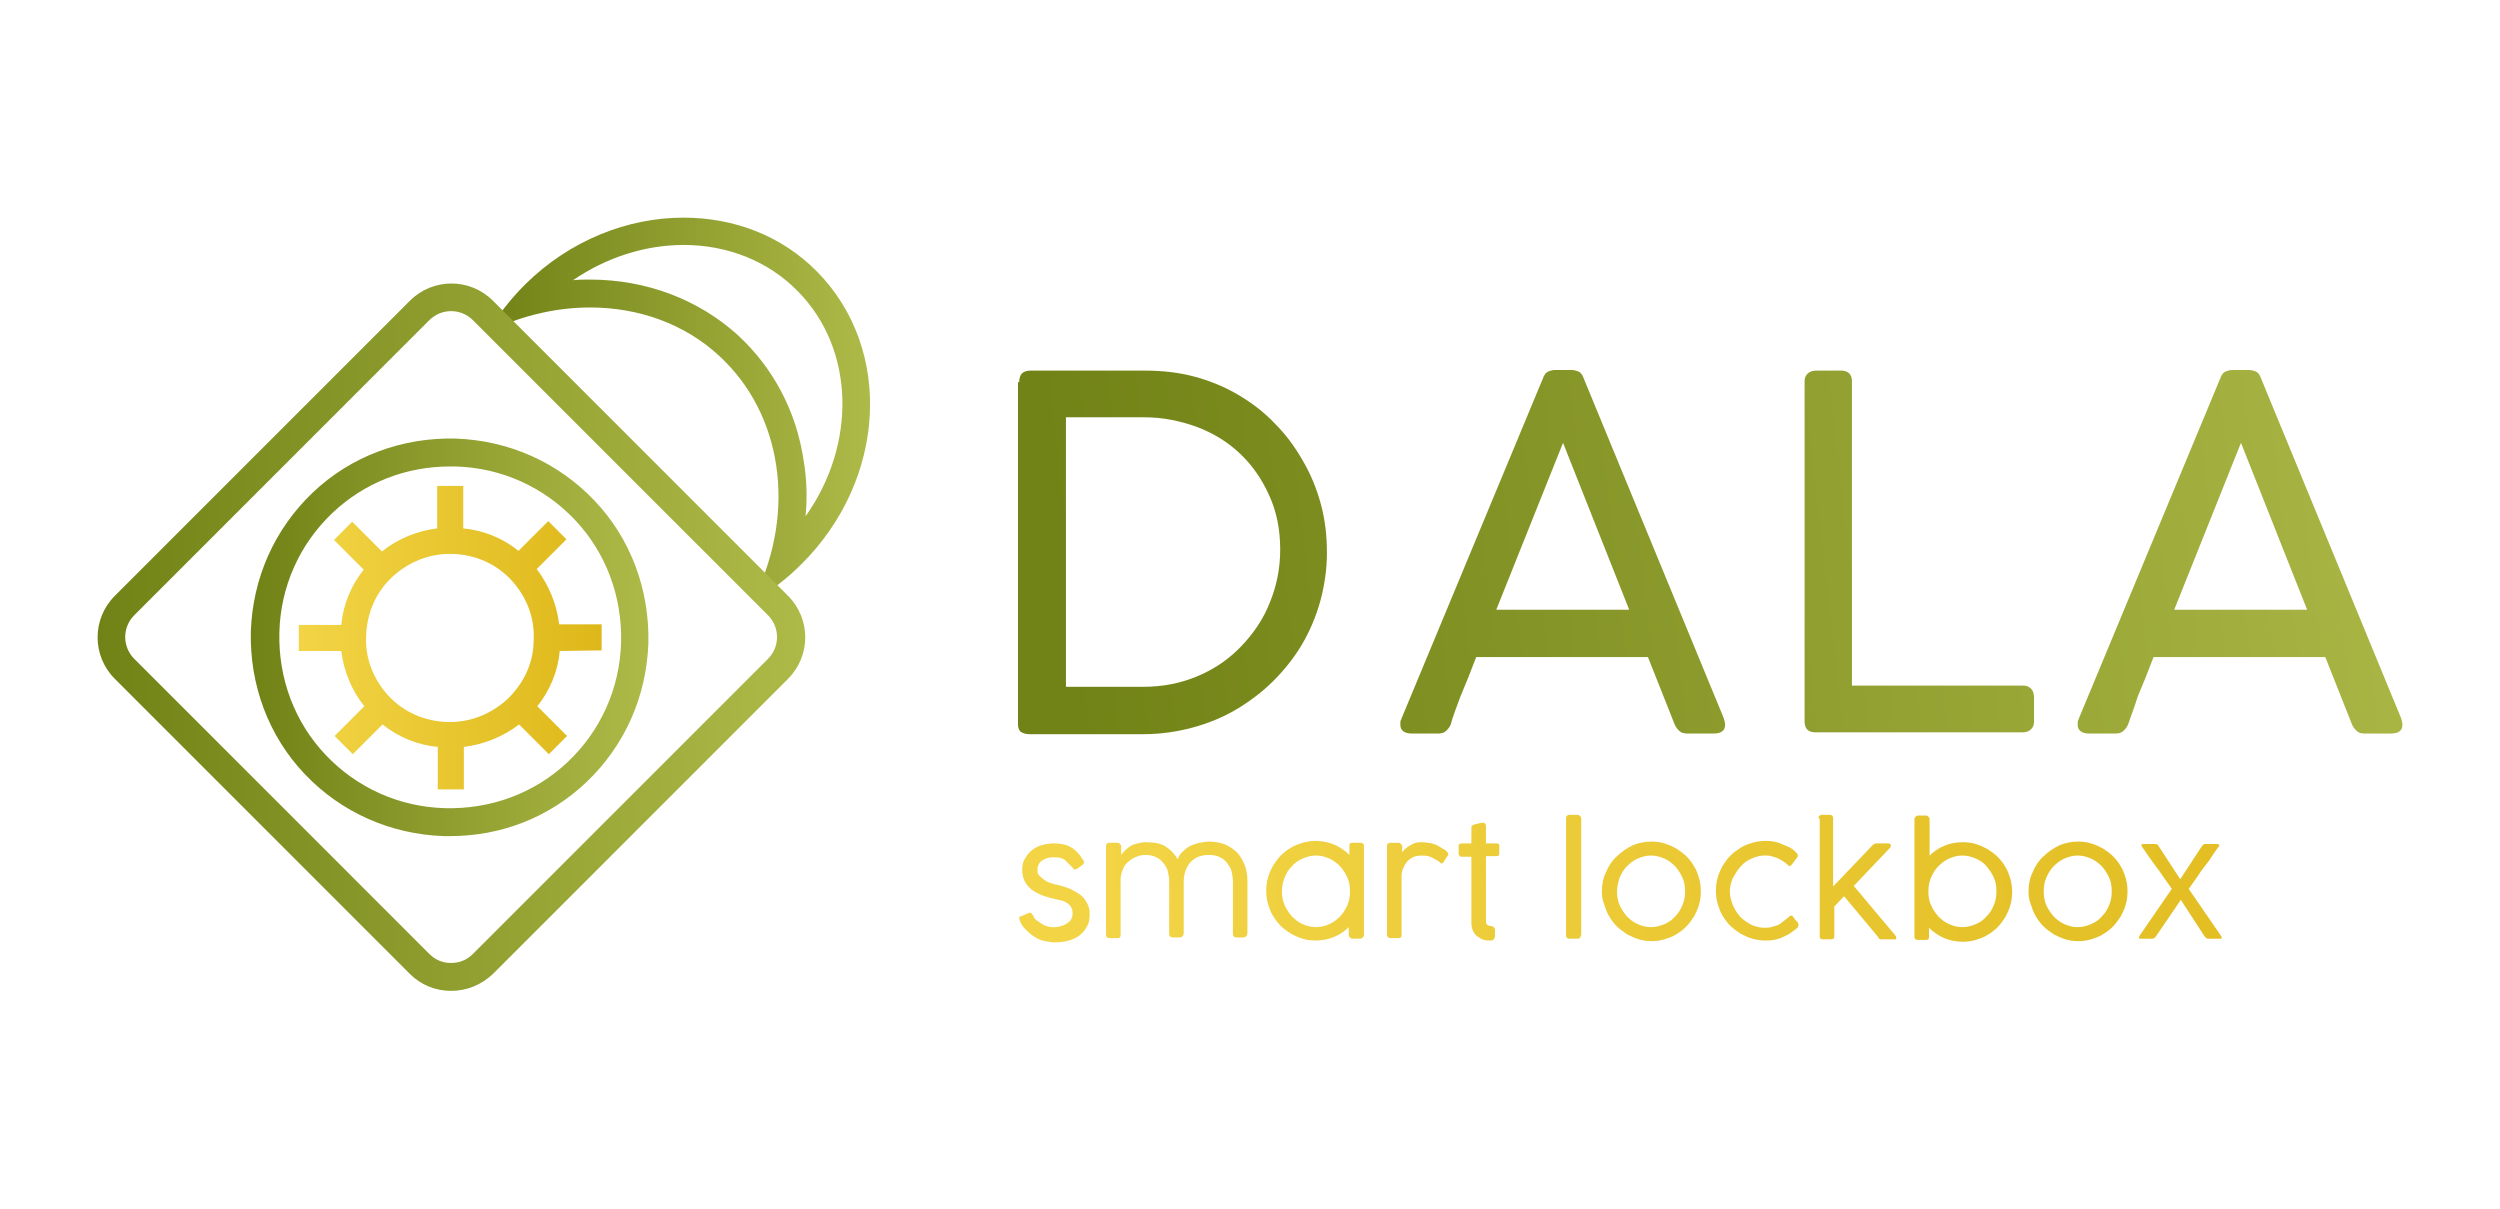 <?xml version="1.0" encoding="utf-8"?>
<!-- Generator: Adobe Illustrator 25.0.1, SVG Export Plug-In . SVG Version: 6.00 Build 0)  -->
<svg version="1.1" id="Layer_1" xmlns="http://www.w3.org/2000/svg" xmlns:xlink="http://www.w3.org/1999/xlink" x="0px" y="0px"
	 viewBox="0 0 1080 522.09" style="enable-background:new 0 0 1080 522.09;" xml:space="preserve">
<style type="text/css">
	.st0{fill:url(#SVGID_1_);}
	.st1{fill:url(#SVGID_2_);}
	.st2{fill:url(#SVGID_3_);}
	.st3{fill:url(#SVGID_4_);}
	.st4{fill:url(#SVGID_5_);}
	.st5{fill:url(#SVGID_6_);}
	.st6{fill:url(#SVGID_7_);}
	.st7{fill:url(#SVGID_8_);}
	.st8{fill:url(#SVGID_9_);}
	.st9{fill:url(#SVGID_10_);}
	.st10{fill:url(#SVGID_11_);}
	.st11{fill:url(#SVGID_12_);}
	.st12{fill:url(#SVGID_13_);}
	.st13{fill:url(#SVGID_14_);}
	.st14{fill:url(#SVGID_15_);}
	.st15{fill:url(#SVGID_16_);}
	.st16{fill:url(#SVGID_17_);}
	.st17{fill:url(#SVGID_18_);}
	.st18{fill:url(#SVGID_19_);}
	.st19{fill:url(#SVGID_20_);}
</style>
<g>
	<linearGradient id="SVGID_1_" gradientUnits="userSpaceOnUse" x1="455.813" y1="240.411" x2="1077.987" y2="169.976">
		<stop  offset="0" style="stop-color:#718216"/>
		<stop  offset="1" style="stop-color:#AEBA48"/>
	</linearGradient>
	<path class="st0" d="M440.3,165.08c0-3.41,1.57-4.98,4.98-4.98h49.29c7.6,0,14.68,0.79,21.5,2.62c6.82,1.84,13.11,4.46,18.88,7.87
		c5.77,3.41,11.01,7.34,15.73,12.32c4.72,4.72,8.65,9.96,12.06,15.99c3.41,5.77,6.03,12.06,7.87,18.88
		c1.84,6.82,2.62,13.63,2.62,20.98s-1.05,14.16-2.88,20.98c-1.84,6.55-4.46,12.85-7.87,18.62c-3.41,5.77-7.6,11.01-12.32,15.73
		c-4.72,4.72-10.23,8.91-15.99,12.32c-5.77,3.41-12.06,6.03-18.88,7.87c-6.82,1.84-13.9,2.88-21.24,2.88h-49.29
		c-1.31,0-2.36-0.26-3.41-0.79c-1.05-0.52-1.57-1.84-1.57-3.41V165.08H440.3z M493.79,296.7c8.65,0,16.52-1.57,23.86-4.72
		c7.34-3.15,13.37-7.34,18.62-12.85c5.24-5.51,9.44-11.54,12.32-18.88c2.88-7.08,4.46-14.68,4.46-22.81
		c0-8.65-1.57-16.52-4.72-23.34c-3.15-7.08-7.34-13.11-12.59-18.09c-5.24-4.98-11.54-8.91-18.62-11.54
		c-7.08-2.62-14.68-4.2-22.81-4.2h-33.82V296.7L493.79,296.7L493.79,296.7z"/>
	<linearGradient id="SVGID_2_" gradientUnits="userSpaceOnUse" x1="458.753" y1="266.375" x2="1080.927" y2="195.94">
		<stop  offset="0" style="stop-color:#718216"/>
		<stop  offset="1" style="stop-color:#AEBA48"/>
	</linearGradient>
	<path class="st1" d="M626.72,312.96c-0.52,1.31-1.31,2.1-2.1,2.88s-2.1,1.05-3.41,1.05h-11.27c-3.15,0-4.98-1.31-4.98-3.67
		c0-0.52,0-0.79,0-1.31c0-0.26,0-0.52,0.26-0.79c0-0.26,0.26-0.52,0.26-0.79l60.83-146.31c0.26-0.26,0.26-0.79,0.52-1.31
		c0.26-0.52,0.52-0.79,0.79-1.31c0.26-0.26,0.79-0.79,1.57-1.05c0.79-0.26,1.57-0.52,2.62-0.52h7.08c1.05,0,1.84,0.26,2.62,0.52
		c0.79,0.26,1.05,0.52,1.57,1.05c0.26,0.26,0.52,0.79,0.79,1.31c0.26,0.52,0.26,0.79,0.52,1.31l60.31,146.31
		c0,0.26,0.26,0.79,0.26,1.05c0,0.26,0.26,0.79,0.26,1.05c0,0.26,0,0.52,0,0.79c0,2.36-1.57,3.67-4.98,3.67h-11.27
		c-1.31,0-2.62-0.26-3.41-1.05c-0.79-0.79-1.57-1.57-2.1-2.88l-11.54-29.1h-74.2c-2.36,6.29-4.72,12.06-6.82,17.04
		C629.08,305.88,627.51,309.81,626.72,312.96 M646.39,263.4h57.42l-28.58-72.1L646.39,263.4z"/>
	<linearGradient id="SVGID_3_" gradientUnits="userSpaceOnUse" x1="460.295" y1="279.997" x2="1082.469" y2="209.562">
		<stop  offset="0" style="stop-color:#718216"/>
		<stop  offset="1" style="stop-color:#AEBA48"/>
	</linearGradient>
	<path class="st2" d="M874.24,296.18c1.31,0,2.36,0.52,3.15,1.31s1.31,2.1,1.31,3.67v10.75c0,1.31-0.52,2.36-1.31,3.15
		s-2.1,1.31-3.41,1.31H784.3c-3.15,0-4.72-1.57-4.72-4.72V164.55c0-1.31,0.52-2.36,1.31-3.15s2.1-1.31,3.67-1.31h10.75
		c1.31,0,2.36,0.26,3.41,1.05c0.79,0.79,1.31,1.84,1.31,3.41v131.62H874.24z"/>
	<linearGradient id="SVGID_4_" gradientUnits="userSpaceOnUse" x1="462.456" y1="299.082" x2="1084.63" y2="228.647">
		<stop  offset="0" style="stop-color:#718216"/>
		<stop  offset="1" style="stop-color:#AEBA48"/>
	</linearGradient>
	<path class="st3" d="M919.33,312.96c-0.52,1.31-1.31,2.1-2.1,2.88s-2.1,1.05-3.41,1.05h-11.27c-3.15,0-4.98-1.31-4.98-3.67
		c0-0.52,0-0.79,0-1.31c0-0.26,0-0.52,0.26-0.79c0-0.26,0.26-0.52,0.26-0.79l60.83-146.31c0.26-0.26,0.26-0.79,0.52-1.31
		c0.26-0.52,0.52-0.79,0.79-1.31c0.26-0.26,0.79-0.79,1.57-1.05c0.79-0.26,1.57-0.52,2.62-0.52h7.08c1.05,0,1.84,0.26,2.62,0.52
		c0.79,0.26,1.05,0.52,1.57,1.05c0.26,0.26,0.52,0.79,0.79,1.31c0.26,0.52,0.26,0.79,0.52,1.31l60.31,146.31
		c0,0.26,0.26,0.79,0.26,1.05c0,0.26,0.26,0.79,0.26,1.05c0,0.26,0,0.52,0,0.79c0,2.36-1.57,3.67-4.98,3.67h-11.27
		c-1.31,0-2.62-0.26-3.41-1.05c-0.79-0.79-1.57-1.57-2.1-2.88l-11.54-29.1h-74.2c-2.36,6.29-4.72,12.06-6.82,17.04
		C921.96,305.88,920.38,309.81,919.33,312.96 M939.26,263.4h57.42l-28.58-72.1L939.26,263.4z"/>
	<linearGradient id="SVGID_5_" gradientUnits="userSpaceOnUse" x1="472.055" y1="383.873" x2="1094.228" y2="313.439">
		<stop  offset="0" style="stop-color:#F2D445"/>
		<stop  offset="1" style="stop-color:#DEB81A"/>
	</linearGradient>
	<path class="st4" d="M440.56,397.65c0-0.26-0.26-0.52-0.26-0.79c0-0.26,0-0.26,0-0.52c0-0.26,0.26-0.26,0.26-0.26
		s0.26-0.26,0.52-0.26l3.15-1.31c0.52-0.26,1.05-0.26,1.31,0c0.26,0.26,0.52,0.52,0.79,1.05c0.26,0.79,0.79,1.57,1.57,2.1
		s1.57,1.05,2.36,1.57c0.79,0.52,1.57,0.79,2.62,1.05c0.79,0.26,1.57,0.26,2.1,0.26c0.79,0,1.84,0,2.62-0.26
		c1.05-0.26,1.84-0.52,2.88-1.05c0.79-0.52,1.57-1.05,2.1-1.84c0.52-0.79,0.79-1.84,0.79-2.88c0-1.05-0.26-2.1-0.79-2.88
		c-0.52-0.79-1.31-1.31-2.1-1.84c-0.79-0.52-1.84-0.79-3.15-1.05c-1.05-0.26-2.1-0.52-3.41-0.79c-1.84-0.52-3.67-1.05-5.24-1.84
		s-2.88-1.57-3.93-2.62c-1.05-1.05-1.84-2.1-2.36-3.41c-0.52-1.31-0.79-2.62-0.79-4.2c0-1.84,0.26-3.41,1.05-4.72
		c0.79-1.31,1.57-2.62,2.88-3.67c1.31-1.05,2.62-1.84,4.46-2.36c1.57-0.52,3.67-0.79,5.51-0.79c1.57,0,3.15,0.26,4.2,0.52
		c1.31,0.26,2.36,0.79,3.15,1.31c1.05,0.52,1.84,1.31,2.62,2.1s1.57,1.84,2.36,3.15c0.26,0.52,0.52,0.79,0.52,1.05
		c0,0.26-0.26,0.52-0.52,1.05l-2.62,1.84c-0.52,0.26-0.79,0.26-1.05,0.26c-0.26,0-0.52-0.26-0.79-0.79
		c-0.52-0.52-1.05-1.05-1.57-1.57c-0.52-0.52-1.05-1.05-1.57-1.57c-0.52-0.52-1.31-0.79-2.1-1.05c-0.79-0.26-1.57-0.26-2.62-0.26
		s-1.84,0-2.88,0.26c-0.79,0.26-1.57,0.52-2.36,1.05c-0.79,0.52-1.31,1.05-1.57,1.84c-0.52,0.79-0.52,1.57-0.52,2.62
		c0,0.79,0.26,1.57,0.79,2.1c0.52,0.52,1.31,1.31,2.1,1.84s1.57,1.05,2.62,1.31c1.05,0.26,1.84,0.79,2.88,0.79
		c2.1,0.52,3.93,1.05,5.77,1.84c1.57,0.79,3.15,1.57,4.46,2.62c1.31,1.05,2.1,2.1,2.88,3.67c0.79,1.31,1.05,2.88,1.05,4.72
		c0,1.84-0.26,3.67-1.05,4.98c-0.79,1.57-1.84,2.88-3.15,3.93s-2.88,1.84-4.72,2.36s-3.93,0.79-6.03,0.79
		c-1.31,0-2.88-0.26-4.2-0.52c-1.57-0.26-2.88-0.79-4.2-1.57c-1.31-0.79-2.36-1.57-3.41-2.62
		C441.87,400.53,441.09,399.22,440.56,397.65"/>
	<linearGradient id="SVGID_6_" gradientUnits="userSpaceOnUse" x1="472.584" y1="388.546" x2="1094.757" y2="318.111">
		<stop  offset="0" style="stop-color:#F2D445"/>
		<stop  offset="1" style="stop-color:#DEB81A"/>
	</linearGradient>
	<path class="st5" d="M484.35,369.33c0.52-0.79,1.31-1.57,1.84-2.1c0.79-0.79,1.57-1.31,2.36-1.84c0.79-0.52,1.84-0.79,2.88-1.05
		c1.05-0.26,2.36-0.52,3.67-0.52c3.41,0,6.29,0.52,8.39,1.84c2.1,1.31,3.93,3.15,5.24,5.51c0.52-1.31,1.31-2.62,2.36-3.41
		c1.05-1.05,2.1-1.84,3.15-2.36c1.31-0.52,2.62-1.05,3.93-1.31c1.31-0.26,2.88-0.52,4.2-0.52c2.62,0,4.98,0.52,7.08,1.31
		c2.1,1.05,3.67,2.1,5.24,3.67c1.31,1.57,2.36,3.41,3.15,5.51c0.79,2.1,1.05,4.46,1.05,6.82v22.02c0,0.79-0.26,1.31-0.52,1.57
		c-0.26,0.26-0.79,0.52-1.57,0.52h-2.36c-0.79,0-1.31-0.26-1.57-0.52c-0.26-0.26-0.26-0.79-0.26-1.57v-22.29
		c0-1.31-0.26-2.62-0.52-3.93c-0.26-1.31-1.05-2.62-1.84-3.67c-0.79-1.05-1.84-2.1-3.15-2.62c-1.31-0.79-2.88-1.05-4.98-1.05
		c-1.57,0-3.15,0.26-4.46,0.79c-1.31,0.52-2.36,1.31-3.41,2.36c-0.79,1.05-1.57,2.1-2.1,3.67c-0.52,1.31-0.79,3.15-0.79,4.72v22.02
		c0,0.79-0.26,1.31-0.52,1.57c-0.26,0.26-0.79,0.52-1.57,0.52h-2.36c-0.79,0-1.31-0.26-1.57-0.52c-0.26-0.26-0.26-0.79-0.26-1.57
		v-22.29c0-1.31-0.26-2.62-0.52-3.93c-0.26-1.31-1.05-2.62-1.84-3.67c-0.79-1.05-1.84-2.1-3.15-2.62c-1.31-0.79-2.88-1.05-4.98-1.05
		c-1.31,0-2.36,0.26-3.67,0.79c-1.31,0.52-2.36,1.05-3.41,2.1c-1.05,0.79-1.84,1.84-2.36,3.15c-0.52,1.31-1.05,2.62-1.05,4.46v24.12
		c0,1.05-0.52,1.31-1.31,1.31h-3.41c-1.05,0-1.57-0.52-1.57-1.31V365.4c0-0.52,0.26-0.79,0.52-1.05c0.26-0.26,0.52-0.26,1.05-0.26
		h3.41c0.52,0,0.79,0.26,1.05,0.52c0.26,0.26,0.52,0.52,0.52,1.05L484.35,369.33L484.35,369.33z"/>
	<linearGradient id="SVGID_7_" gradientUnits="userSpaceOnUse" x1="473.448" y1="396.181" x2="1095.622" y2="325.746">
		<stop  offset="0" style="stop-color:#F2D445"/>
		<stop  offset="1" style="stop-color:#DEB81A"/>
	</linearGradient>
	<path class="st6" d="M582.93,400.27c-1.84,1.84-3.93,3.41-6.55,4.46c-2.36,1.05-5.24,1.57-8.13,1.57c-1.84,0-3.93-0.26-5.51-0.79
		c-1.84-0.52-3.41-1.31-4.98-2.1c-1.57-1.05-3.15-2.1-4.46-3.41c-1.31-1.31-2.36-2.62-3.41-4.46c-1.05-1.57-1.57-3.41-2.1-4.98
		c-0.52-1.84-0.79-3.67-0.79-5.77c0-1.84,0.26-3.93,0.79-5.77c0.52-1.84,1.31-3.41,2.1-4.98c1.05-1.57,2.1-3.15,3.41-4.46
		s2.62-2.36,4.46-3.41c1.57-1.05,3.41-1.57,4.98-2.1c1.84-0.52,3.67-0.79,5.51-0.79c2.88,0,5.51,0.52,8.13,1.57
		c2.36,1.05,4.72,2.62,6.55,4.46v-3.93c0-1.05,0.52-1.31,1.31-1.31h3.41c1.05,0,1.57,0.52,1.57,1.31v38.54
		c0,0.52-0.26,0.79-0.52,1.05c-0.26,0.26-0.52,0.52-1.05,0.52h-3.41c-0.52,0-0.79-0.26-1.05-0.52c-0.26-0.26-0.52-0.52-0.52-1.05
		v-3.67H582.93z M583.2,385.06c0-2.1-0.26-3.93-1.05-5.77c-0.79-1.84-1.84-3.41-3.15-4.98c-1.31-1.31-2.88-2.62-4.72-3.41
		c-1.84-0.79-3.67-1.31-5.77-1.31s-3.93,0.52-5.77,1.31c-1.84,0.79-3.41,1.84-4.72,3.41c-1.31,1.31-2.36,2.88-3.15,4.98
		s-1.05,3.93-1.05,5.77c0,2.1,0.26,3.93,1.05,5.77c0.79,1.84,1.84,3.41,3.15,4.98c1.31,1.31,2.88,2.62,4.72,3.41
		c1.84,0.79,3.67,1.31,5.77,1.31s3.93-0.52,5.77-1.31c1.84-0.79,3.41-2.1,4.72-3.41c1.31-1.31,2.36-3.15,3.15-4.98
		C582.93,389,583.2,386.9,583.2,385.06"/>
	<linearGradient id="SVGID_8_" gradientUnits="userSpaceOnUse" x1="473.793" y1="399.225" x2="1095.966" y2="328.79">
		<stop  offset="0" style="stop-color:#F2D445"/>
		<stop  offset="1" style="stop-color:#DEB81A"/>
	</linearGradient>
	<path class="st7" d="M605.48,368.81c0.26-0.52,0.52-1.05,1.05-1.57c0.52-0.52,1.05-1.05,1.84-1.57c0.79-0.52,1.57-0.79,2.36-1.31
		c0.79-0.26,1.84-0.52,2.88-0.52c1.05,0,2.1,0,3.15,0.26c1.05,0,1.84,0.26,2.62,0.52c0.79,0.26,1.57,0.52,2.36,1.05
		c0.79,0.52,1.57,1.05,2.62,1.57c0.26,0.26,0.52,0.52,0.79,0.79c0.26,0.26,0.52,0.79,0.52,1.05c0,0.26,0,0.52-0.26,0.52l-1.84,2.88
		c-0.26,0.26-0.52,0.52-0.79,0.52s-0.26,0-0.52-0.26c-0.26,0-0.26-0.26-0.52-0.52c-1.31-0.79-2.62-1.57-3.93-2.1
		c-1.31-0.52-2.62-0.52-3.93-0.52c-1.05,0-2.1,0.26-3.15,0.52c-1.05,0.52-1.84,1.05-2.62,1.84s-1.31,1.84-1.84,2.88
		c-0.52,1.05-0.79,2.36-0.79,3.67v25.43c0,1.05-0.52,1.31-1.31,1.31h-3.41c-1.05,0-1.57-0.52-1.57-1.31V365.4
		c0-0.52,0.26-0.79,0.52-1.05c0.26-0.26,0.52-0.26,1.05-0.26h3.41c0.52,0,0.79,0.26,1.05,0.52s0.52,0.52,0.52,1.05v3.15H605.48z"/>
	<linearGradient id="SVGID_9_" gradientUnits="userSpaceOnUse" x1="473.872" y1="399.923" x2="1096.045" y2="329.488">
		<stop  offset="0" style="stop-color:#F2D445"/>
		<stop  offset="1" style="stop-color:#DEB81A"/>
	</linearGradient>
	<path class="st8" d="M644.03,406.3c-1.05,0-2.1,0-2.88-0.26c-1.05-0.26-1.84-0.79-2.62-1.31s-1.57-1.31-2.1-2.36
		c-0.52-1.05-0.79-2.36-0.79-3.93v-28.32h-3.67c-0.52,0-1.05,0-1.31-0.26c-0.26-0.26-0.52-0.52-0.52-1.05v-3.15
		c0-0.52,0-1.05,0.52-1.05c0.26-0.26,0.79-0.26,1.31-0.26h3.67v-6.82c0-0.26,0-0.52,0.26-0.79c0.26-0.26,0.52-0.26,0.79-0.52
		c0,0,0.52,0,0.79-0.26c0.52,0,0.79,0,1.31-0.26c0.52,0,1.05-0.26,1.57-0.26c0.26,0,0.79,0,0.79,0c0.26,0,0.26,0.26,0.52,0.52
		c0,0.26,0.26,0.26,0.26,0.52c0,0.26,0,0.52,0,0.79v7.08h4.46c0.52,0,0.79,0,1.05,0.26c0.26,0.26,0.26,0.52,0.26,1.05v2.62
		c0,0.52,0,1.05-0.26,1.31c-0.26,0.26-0.52,0.26-1.05,0.26h-4.46v28.06c0,0.79,0.26,1.31,0.52,1.57c0.26,0.26,0.79,0.52,1.57,0.52
		c0.52,0,0.79,0.26,1.31,0.52c0.26,0.26,0.52,0.79,0.52,1.31v2.62c0,0.52-0.26,0.79-0.52,1.31
		C645.08,406.04,644.55,406.3,644.03,406.3"/>
	<linearGradient id="SVGID_10_" gradientUnits="userSpaceOnUse" x1="474.112" y1="402.046" x2="1096.286" y2="331.611">
		<stop  offset="0" style="stop-color:#F2D445"/>
		<stop  offset="1" style="stop-color:#DEB81A"/>
	</linearGradient>
	<path class="st9" d="M682.83,404.2c0,1.05-0.52,1.31-1.31,1.31h-3.41c-1.05,0-1.57-0.52-1.57-1.31v-50.87
		c0-0.52,0.26-0.79,0.52-1.05c0.26-0.26,0.52-0.26,1.05-0.26h3.41c0.52,0,0.79,0.26,1.05,0.52c0.26,0.26,0.52,0.52,0.52,1.05v50.6
		H682.83z"/>
	<linearGradient id="SVGID_11_" gradientUnits="userSpaceOnUse" x1="475.242" y1="412.026" x2="1097.416" y2="341.591">
		<stop  offset="0" style="stop-color:#F2D445"/>
		<stop  offset="1" style="stop-color:#DEB81A"/>
	</linearGradient>
	<path class="st10" d="M692.01,385.06c0-2.88,0.52-5.77,1.84-8.39c1.05-2.62,2.62-4.98,4.72-6.82c1.84-1.84,4.2-3.41,6.82-4.72
		c2.62-1.05,5.24-1.57,8.13-1.57c1.84,0,3.93,0.26,5.51,0.79c1.84,0.52,3.41,1.31,4.98,2.1c1.57,1.05,3.15,2.1,4.46,3.41
		c1.31,1.31,2.36,2.62,3.41,4.46c1.05,1.57,1.57,3.41,2.1,4.98c0.52,1.84,0.79,3.67,0.79,5.77c0,2.1-0.26,3.93-0.79,5.77
		s-1.31,3.41-2.1,4.98c-1.05,1.57-2.1,3.15-3.41,4.46c-1.31,1.31-2.62,2.36-4.46,3.41c-1.57,1.05-3.41,1.57-4.98,2.1
		c-1.84,0.52-3.67,0.79-5.51,0.79c-1.84,0-3.93-0.26-5.51-0.79c-1.84-0.52-3.41-1.31-4.98-2.1c-1.57-1.05-3.15-2.1-4.46-3.41
		c-1.31-1.31-2.36-2.62-3.41-4.46c-1.05-1.57-1.57-3.41-2.1-4.98C692.27,389,692.01,387.16,692.01,385.06 M698.56,385.06
		c0,2.1,0.26,3.93,1.05,5.77c0.79,1.84,1.84,3.41,3.15,4.98c1.31,1.31,2.88,2.62,4.72,3.41c1.84,0.79,3.67,1.31,5.77,1.31
		s3.93-0.52,5.77-1.31c1.84-0.79,3.41-1.84,4.72-3.41c1.31-1.31,2.36-2.88,3.15-4.98c0.79-1.84,1.05-3.67,1.05-5.77
		s-0.26-3.93-1.05-5.77c-0.79-1.84-1.84-3.41-3.15-4.98c-1.31-1.31-2.88-2.62-4.72-3.41c-1.84-0.79-3.67-1.31-5.77-1.31
		s-3.93,0.52-5.77,1.31c-1.84,0.79-3.41,2.1-4.72,3.41s-2.36,3.15-3.15,4.98C699.09,381.13,698.56,383.23,698.56,385.06"/>
	<linearGradient id="SVGID_12_" gradientUnits="userSpaceOnUse" x1="475.839" y1="417.307" x2="1098.013" y2="346.872">
		<stop  offset="0" style="stop-color:#F2D445"/>
		<stop  offset="1" style="stop-color:#DEB81A"/>
	</linearGradient>
	<path class="st11" d="M772.5,396.34c0.26,0,0.26-0.26,0.52-0.52c0.26-0.26,0.26-0.26,0.52-0.26c0.26,0,0.52,0,0.52,0
		c0.26,0,0.52,0.26,0.52,0.52c0.52,0.52,0.79,1.05,1.05,1.31c0.26,0.26,0.52,0.79,0.79,0.79c0.26,0.26,0.26,0.52,0.26,0.52
		c0,0.26,0.26,0.26,0.26,0.52c0,0.26,0,0.26,0,0.52c0,0.26-0.26,0.52-0.26,0.79c-0.26,0.26-0.52,0.52-0.79,0.79
		c-1.05,0.79-1.84,1.31-2.88,2.1c-1.05,0.52-2.1,1.05-3.15,1.57c-1.05,0.52-2.36,0.79-3.41,1.05c-1.31,0.26-2.62,0.26-3.93,0.26
		c-1.84,0-3.67-0.26-5.51-0.79c-1.84-0.52-3.41-1.31-4.98-2.1c-1.57-1.05-3.15-2.1-4.46-3.41c-1.31-1.31-2.36-2.62-3.41-4.46
		c-1.05-1.57-1.57-3.41-2.1-4.98c-0.52-1.84-0.79-3.67-0.79-5.77c0-1.84,0.26-3.93,0.79-5.77c0.52-1.84,1.31-3.41,2.1-4.98
		c1.05-1.57,2.1-3.15,3.41-4.46s2.88-2.36,4.46-3.41c1.57-1.05,3.41-1.57,4.98-2.1c1.84-0.52,3.67-0.79,5.51-0.79
		c1.31,0,2.36,0,3.67,0.26c1.31,0.26,2.36,0.52,3.41,1.05c1.05,0.52,2.1,0.79,3.15,1.31c1.05,0.52,1.84,1.05,2.62,1.84
		c0.26,0,0.26,0.26,0.52,0.52c0.26,0.26,0.26,0.26,0.52,0.52c0.26,0.26,0.26,0.52,0.26,0.79c0,0.26,0,0.52-0.26,0.79l-2.36,3.15
		c-0.52,0.79-1.31,0.79-1.84,0c-0.52-0.52-1.31-1.05-2.1-1.57c-0.79-0.52-1.57-0.79-2.36-1.31c-0.79-0.26-1.84-0.52-2.62-0.79
		c-1.05-0.26-1.84-0.26-2.88-0.26c-1.84,0-3.67,0.52-5.51,1.31c-1.84,0.79-3.41,1.84-4.72,3.41c-1.31,1.31-2.36,3.15-3.41,4.98
		c-0.79,1.84-1.31,3.93-1.31,5.77c0,2.1,0.52,3.93,1.31,6.03c0.79,1.84,1.84,3.41,3.15,4.98c1.31,1.31,2.88,2.36,4.72,3.41
		c1.84,0.79,3.67,1.31,5.51,1.31c1.31,0,2.36,0,3.15-0.26c1.05-0.26,1.84-0.52,2.62-0.79c0.79-0.26,1.57-0.79,2.1-1.31
		C771.19,397.39,771.98,396.86,772.5,396.34"/>
	<linearGradient id="SVGID_13_" gradientUnits="userSpaceOnUse" x1="475.685" y1="415.943" x2="1097.859" y2="345.508">
		<stop  offset="0" style="stop-color:#F2D445"/>
		<stop  offset="1" style="stop-color:#DEB81A"/>
	</linearGradient>
	<path class="st12" d="M785.61,353.6c0-0.26,0-0.79,0.26-1.05c0.26-0.26,0.52-0.52,1.05-0.52h3.41c0.26,0,0.79,0,1.05,0.26
		c0.26,0.26,0.52,0.52,0.52,1.05v29.63l17.04-17.83c0.26-0.26,0.52-0.52,0.79-0.52c0.26-0.26,0.52-0.26,1.05-0.26h4.98
		c0.26,0,0.52,0,0.79,0.26c0.26,0.26,0.26,0.26,0.26,0.52c0,0.52,0,0.79-0.26,1.05l-15.73,16.52l17.83,21.24l0,0
		c0.26,0.26,0.26,0.52,0.52,0.79c0,0.26,0,0.52,0,0.52c0,0.26,0,0.52-0.26,0.52s-0.52,0-0.79,0h-5.51c-0.26,0-0.52,0-0.79-0.26
		c-0.26-0.26-0.52-0.52-0.52-0.79l-14.68-17.57l-4.2,4.46v12.85c0,1.05-0.52,1.31-1.57,1.31h-3.41c-1.05,0-1.31-0.52-1.31-1.31
		V353.6H785.61z"/>
	<linearGradient id="SVGID_14_" gradientUnits="userSpaceOnUse" x1="476.213" y1="420.606" x2="1098.387" y2="350.172">
		<stop  offset="0" style="stop-color:#F2D445"/>
		<stop  offset="1" style="stop-color:#DEB81A"/>
	</linearGradient>
	<path class="st13" d="M833.33,369.86c1.84-1.84,3.93-3.41,6.55-4.46c2.36-1.05,5.24-1.57,8.13-1.57c1.84,0,3.93,0.26,5.51,0.79
		c1.84,0.52,3.41,1.31,4.98,2.1c1.57,1.05,3.15,2.1,4.46,3.41c1.31,1.31,2.36,2.62,3.41,4.46c1.05,1.57,1.57,3.41,2.1,4.98
		c0.52,1.84,0.79,3.67,0.79,5.77c0,2.1-0.26,3.93-0.79,5.77s-1.31,3.41-2.1,4.98c-1.05,1.57-2.1,3.15-3.41,4.46
		c-1.31,1.31-2.62,2.36-4.46,3.41c-1.57,1.05-3.41,1.57-4.98,2.1c-1.84,0.52-3.67,0.79-5.51,0.79c-2.88,0-5.51-0.52-8.13-1.57
		c-2.36-1.05-4.72-2.62-6.55-4.46v3.93c0,1.05-0.52,1.31-1.31,1.31h-3.41c-1.05,0-1.57-0.52-1.57-1.31v-50.87
		c0-0.52,0.26-0.79,0.52-1.05c0.26-0.26,0.52-0.52,1.05-0.52h3.41c0.52,0,0.79,0.26,1.05,0.52c0.26,0.26,0.52,0.52,0.52,1.05v15.99
		H833.33z M833.07,385.06c0,2.1,0.26,3.93,1.05,5.77c0.79,1.84,1.84,3.41,3.15,4.98c1.31,1.31,2.88,2.62,4.72,3.41
		c1.84,0.79,3.67,1.31,5.77,1.31c2.1,0,3.93-0.52,5.77-1.31c1.84-0.79,3.41-1.84,4.72-3.41c1.31-1.31,2.36-2.88,3.15-4.98
		c0.79-1.84,1.05-3.67,1.05-5.77s-0.26-3.93-1.05-5.77c-0.79-1.84-1.84-3.41-3.15-4.98s-2.88-2.62-4.72-3.41
		c-1.84-0.79-3.67-1.31-5.77-1.31c-2.1,0-3.93,0.52-5.77,1.31c-1.84,0.79-3.41,2.1-4.72,3.41s-2.36,3.15-3.15,4.98
		S833.07,383.23,833.07,385.06"/>
	<linearGradient id="SVGID_15_" gradientUnits="userSpaceOnUse" x1="477.574" y1="432.629" x2="1099.748" y2="362.194">
		<stop  offset="0" style="stop-color:#F2D445"/>
		<stop  offset="1" style="stop-color:#DEB81A"/>
	</linearGradient>
	<path class="st14" d="M876.33,385.06c0-2.88,0.52-5.77,1.84-8.39c1.05-2.62,2.62-4.98,4.72-6.82c1.84-1.84,4.2-3.41,6.82-4.72
		c2.62-1.05,5.24-1.57,8.13-1.57c1.84,0,3.93,0.26,5.51,0.79c1.84,0.52,3.41,1.31,4.98,2.1c1.57,1.05,3.15,2.1,4.46,3.41
		c1.31,1.31,2.36,2.62,3.41,4.46c1.05,1.57,1.57,3.41,2.1,4.98c0.52,1.84,0.79,3.67,0.79,5.77c0,2.1-0.26,3.93-0.79,5.77
		s-1.31,3.41-2.1,4.98c-1.05,1.57-2.1,3.15-3.41,4.46c-1.31,1.31-2.62,2.36-4.46,3.41c-1.57,1.05-3.41,1.57-4.98,2.1
		c-1.84,0.52-3.67,0.79-5.51,0.79c-1.84,0-3.93-0.26-5.51-0.79c-1.84-0.52-3.41-1.31-4.98-2.1c-1.57-1.05-3.15-2.1-4.46-3.41
		c-1.31-1.31-2.36-2.62-3.41-4.46c-1.05-1.57-1.57-3.41-2.1-4.98C876.6,389,876.33,387.16,876.33,385.06 M882.89,385.06
		c0,2.1,0.26,3.93,1.05,5.77c0.79,1.84,1.84,3.41,3.15,4.98c1.31,1.31,2.88,2.62,4.72,3.41c1.84,0.79,3.67,1.31,5.77,1.31
		s3.93-0.52,5.77-1.31c1.84-0.79,3.41-1.84,4.72-3.41c1.31-1.31,2.36-2.88,3.15-4.98c0.79-1.84,1.05-3.67,1.05-5.77
		s-0.26-3.93-1.05-5.77c-0.79-1.84-1.84-3.41-3.15-4.98c-1.31-1.31-2.88-2.62-4.72-3.41c-1.84-0.79-3.67-1.31-5.77-1.31
		s-3.93,0.52-5.77,1.31c-1.84,0.79-3.41,2.1-4.72,3.41c-1.31,1.31-2.36,3.15-3.15,4.98S882.89,383.23,882.89,385.06"/>
	<linearGradient id="SVGID_16_" gradientUnits="userSpaceOnUse" x1="478.141" y1="437.638" x2="1100.315" y2="367.203">
		<stop  offset="0" style="stop-color:#F2D445"/>
		<stop  offset="1" style="stop-color:#DEB81A"/>
	</linearGradient>
	<path class="st15" d="M931.39,404.47c-0.26,0.26-0.52,0.79-0.79,0.79c-0.26,0.26-0.52,0.26-1.05,0.26h-4.72
		c-0.52,0-0.79,0-0.79-0.26c0-0.26,0-0.52,0.26-1.05l13.9-20.19c-1.31-2.1-2.62-3.67-3.67-5.24c-1.05-1.57-2.1-3.15-3.15-4.46
		c-1.05-1.31-1.84-2.62-2.88-3.93c-0.79-1.31-1.84-2.62-2.88-4.2c-0.52-0.52-0.52-1.05-0.52-1.31c0.26-0.26,0.52-0.26,1.31-0.26h4.2
		c0.26,0,0.52,0,0.79,0s0.26,0,0.52,0.26c0.26,0,0.26,0.26,0.52,0.52c0.26,0.26,0.26,0.52,0.52,0.79l8.91,13.63l8.91-13.63
		c0.26-0.26,0.52-0.52,0.52-0.79c0.26-0.26,0.26-0.26,0.52-0.52c0.26,0,0.26-0.26,0.52-0.26c0.26,0,0.52,0,0.79,0h4.2
		c0.79,0,1.05,0,1.31,0.26c0.26,0.26,0,0.79-0.52,1.31c-1.05,1.57-2.1,2.88-2.88,4.2s-1.84,2.62-2.88,3.93
		c-1.05,1.31-2.1,2.88-3.15,4.46c-1.05,1.57-2.36,3.41-3.67,5.24l13.9,20.19c0.26,0.52,0.52,0.79,0.26,1.05
		c0,0.26-0.26,0.26-0.79,0.26h-4.72c-0.52,0-0.79,0-1.05-0.26c-0.26-0.26-0.52-0.52-0.79-0.79l-10.23-15.73L931.39,404.47z"/>
	<g>
		<linearGradient id="SVGID_17_" gradientUnits="userSpaceOnUse" x1="210.877" y1="176.747" x2="375.867" y2="176.747">
			<stop  offset="0" style="stop-color:#718216"/>
			<stop  offset="1" style="stop-color:#AEBA48"/>
		</linearGradient>
		<path class="st16" d="M295.3,105.82c19.14,0,36.71,7.08,49.29,19.93c24.91,25.17,25.43,66.34,3.41,97.28
			c0.79-8.13,0.52-15.99-0.79-23.86c-3.15-21.5-13.11-40.12-28.32-54.27c-17.04-15.47-39.59-24.12-63.98-24.12
			c-2.36,0-4.98,0-7.34,0.26C261.74,111.33,278.52,105.82,295.3,105.82 M295.3,94.02c-24.12,0-49.03,9.7-68.43,28.84
			c-6.29,6.29-11.54,13.11-15.99,20.19c0.26,0,1.05-0.26,1.84-0.52c13.63-6.55,28.32-9.7,42.21-9.7c20.98,0,40.9,7.08,55.85,20.98
			c27.01,24.91,33.3,66.6,15.47,103.57c-0.26,1.05-0.52,1.84-0.52,2.1c7.34-4.2,14.16-9.44,20.45-15.73
			c36.71-36.45,39.85-92.82,6.82-126.38C337.52,101.63,316.8,94.02,295.3,94.02"/>
		<linearGradient id="SVGID_18_" gradientUnits="userSpaceOnUse" x1="42.153" y1="275.268" x2="347.875" y2="275.268">
			<stop  offset="0" style="stop-color:#718216"/>
			<stop  offset="1" style="stop-color:#AEBA48"/>
		</linearGradient>
		<path class="st17" d="M194.88,428.06c-6.82,0-13.11-2.62-17.83-7.34L49.63,293.29c-9.96-9.96-9.96-25.96,0-35.92l127.43-127.43
			c9.96-9.96,25.96-9.96,35.92,0L340.4,257.37c9.96,9.96,9.96,25.96,0,35.92L212.97,420.72
			C207.99,425.44,201.7,428.06,194.88,428.06 M185.44,412.07c2.62,2.62,5.77,3.93,9.44,3.93s6.82-1.31,9.44-3.93l127.43-127.43
			c5.24-5.24,5.24-13.63,0-18.88L204.32,138.34c-5.24-5.24-13.63-5.24-18.88,0L58.02,265.76c-5.24,5.24-5.24,13.63,0,18.88
			L185.44,412.07z"/>
		<linearGradient id="SVGID_19_" gradientUnits="userSpaceOnUse" x1="108.334" y1="275.321" x2="280.121" y2="275.321">
			<stop  offset="0" style="stop-color:#718216"/>
			<stop  offset="1" style="stop-color:#AEBA48"/>
		</linearGradient>
		<path class="st18" d="M194.36,361.2c-0.79,0-1.84,0-2.62,0c-23.07-0.79-44.31-10.23-60.04-26.74
			c-15.73-16.52-23.86-38.54-23.34-61.62c0.79-23.07,10.23-44.31,26.74-60.04c16.52-15.73,38.54-23.86,61.62-23.34
			c23.07,0.79,44.31,10.23,60.04,26.74s23.86,38.54,23.34,61.62c-0.79,23.07-10.23,44.31-26.74,60.04
			C237.36,353.07,216.65,361.2,194.36,361.2 M194.36,201.52c-19.14,0-36.97,7.08-50.6,19.93c-14.16,13.37-22.55,31.73-23.07,51.65
			c-0.52,19.93,6.55,38.81,19.93,52.96c13.37,14.16,31.73,22.55,51.65,23.07c19.93,0.52,38.81-6.55,52.96-19.93
			c14.16-13.37,22.55-31.73,23.07-51.65c0.52-19.93-6.55-38.81-19.93-52.96s-31.73-22.55-51.65-23.07
			C195.67,201.52,195.15,201.52,194.36,201.52"/>
		<linearGradient id="SVGID_20_" gradientUnits="userSpaceOnUse" x1="129.071" y1="275.464" x2="259.908" y2="275.464">
			<stop  offset="0" style="stop-color:#F2D445"/>
			<stop  offset="1" style="stop-color:#DEB81A"/>
		</linearGradient>
		<path class="st19" d="M259.91,280.97V269.7h-18.35c-1.05-8.65-4.46-17.04-9.7-23.86l12.85-12.85l-7.87-7.87l-12.85,12.85
			c-6.82-5.51-15.21-8.91-23.86-9.7v-18.35h-11.27v18.35c-8.65,1.05-17.04,4.46-23.86,9.96l-12.85-12.85l-7.87,7.87l12.85,12.85
			c-5.51,6.82-8.91,15.21-9.7,23.86h-18.35v11.27h18.35c1.05,8.65,4.46,17.04,9.96,23.86l-12.85,12.85l7.87,7.87l12.85-12.85
			c6.82,5.51,15.21,8.91,23.86,9.7v18.35h11.27v-18.35c8.65-1.05,17.04-4.46,23.86-9.7l12.85,12.85l7.87-7.87l-12.85-12.85
			c5.51-6.82,8.91-15.21,9.7-23.86L259.91,280.97z M219.27,301.95c-7.08,6.55-16.26,10.23-25.96,9.96
			c-9.7-0.26-18.88-4.2-25.43-11.27s-10.23-16.26-9.7-25.96c0.26-9.7,4.2-18.88,11.27-25.43c6.82-6.29,15.47-9.96,24.91-9.96
			c0.26,0,0.79,0,1.05,0c9.7,0.26,18.88,4.2,25.43,11.27c6.55,7.08,10.23,16.26,9.7,25.96
			C230.54,286.21,226.35,295.13,219.27,301.95"/>
	</g>
</g>
</svg>
